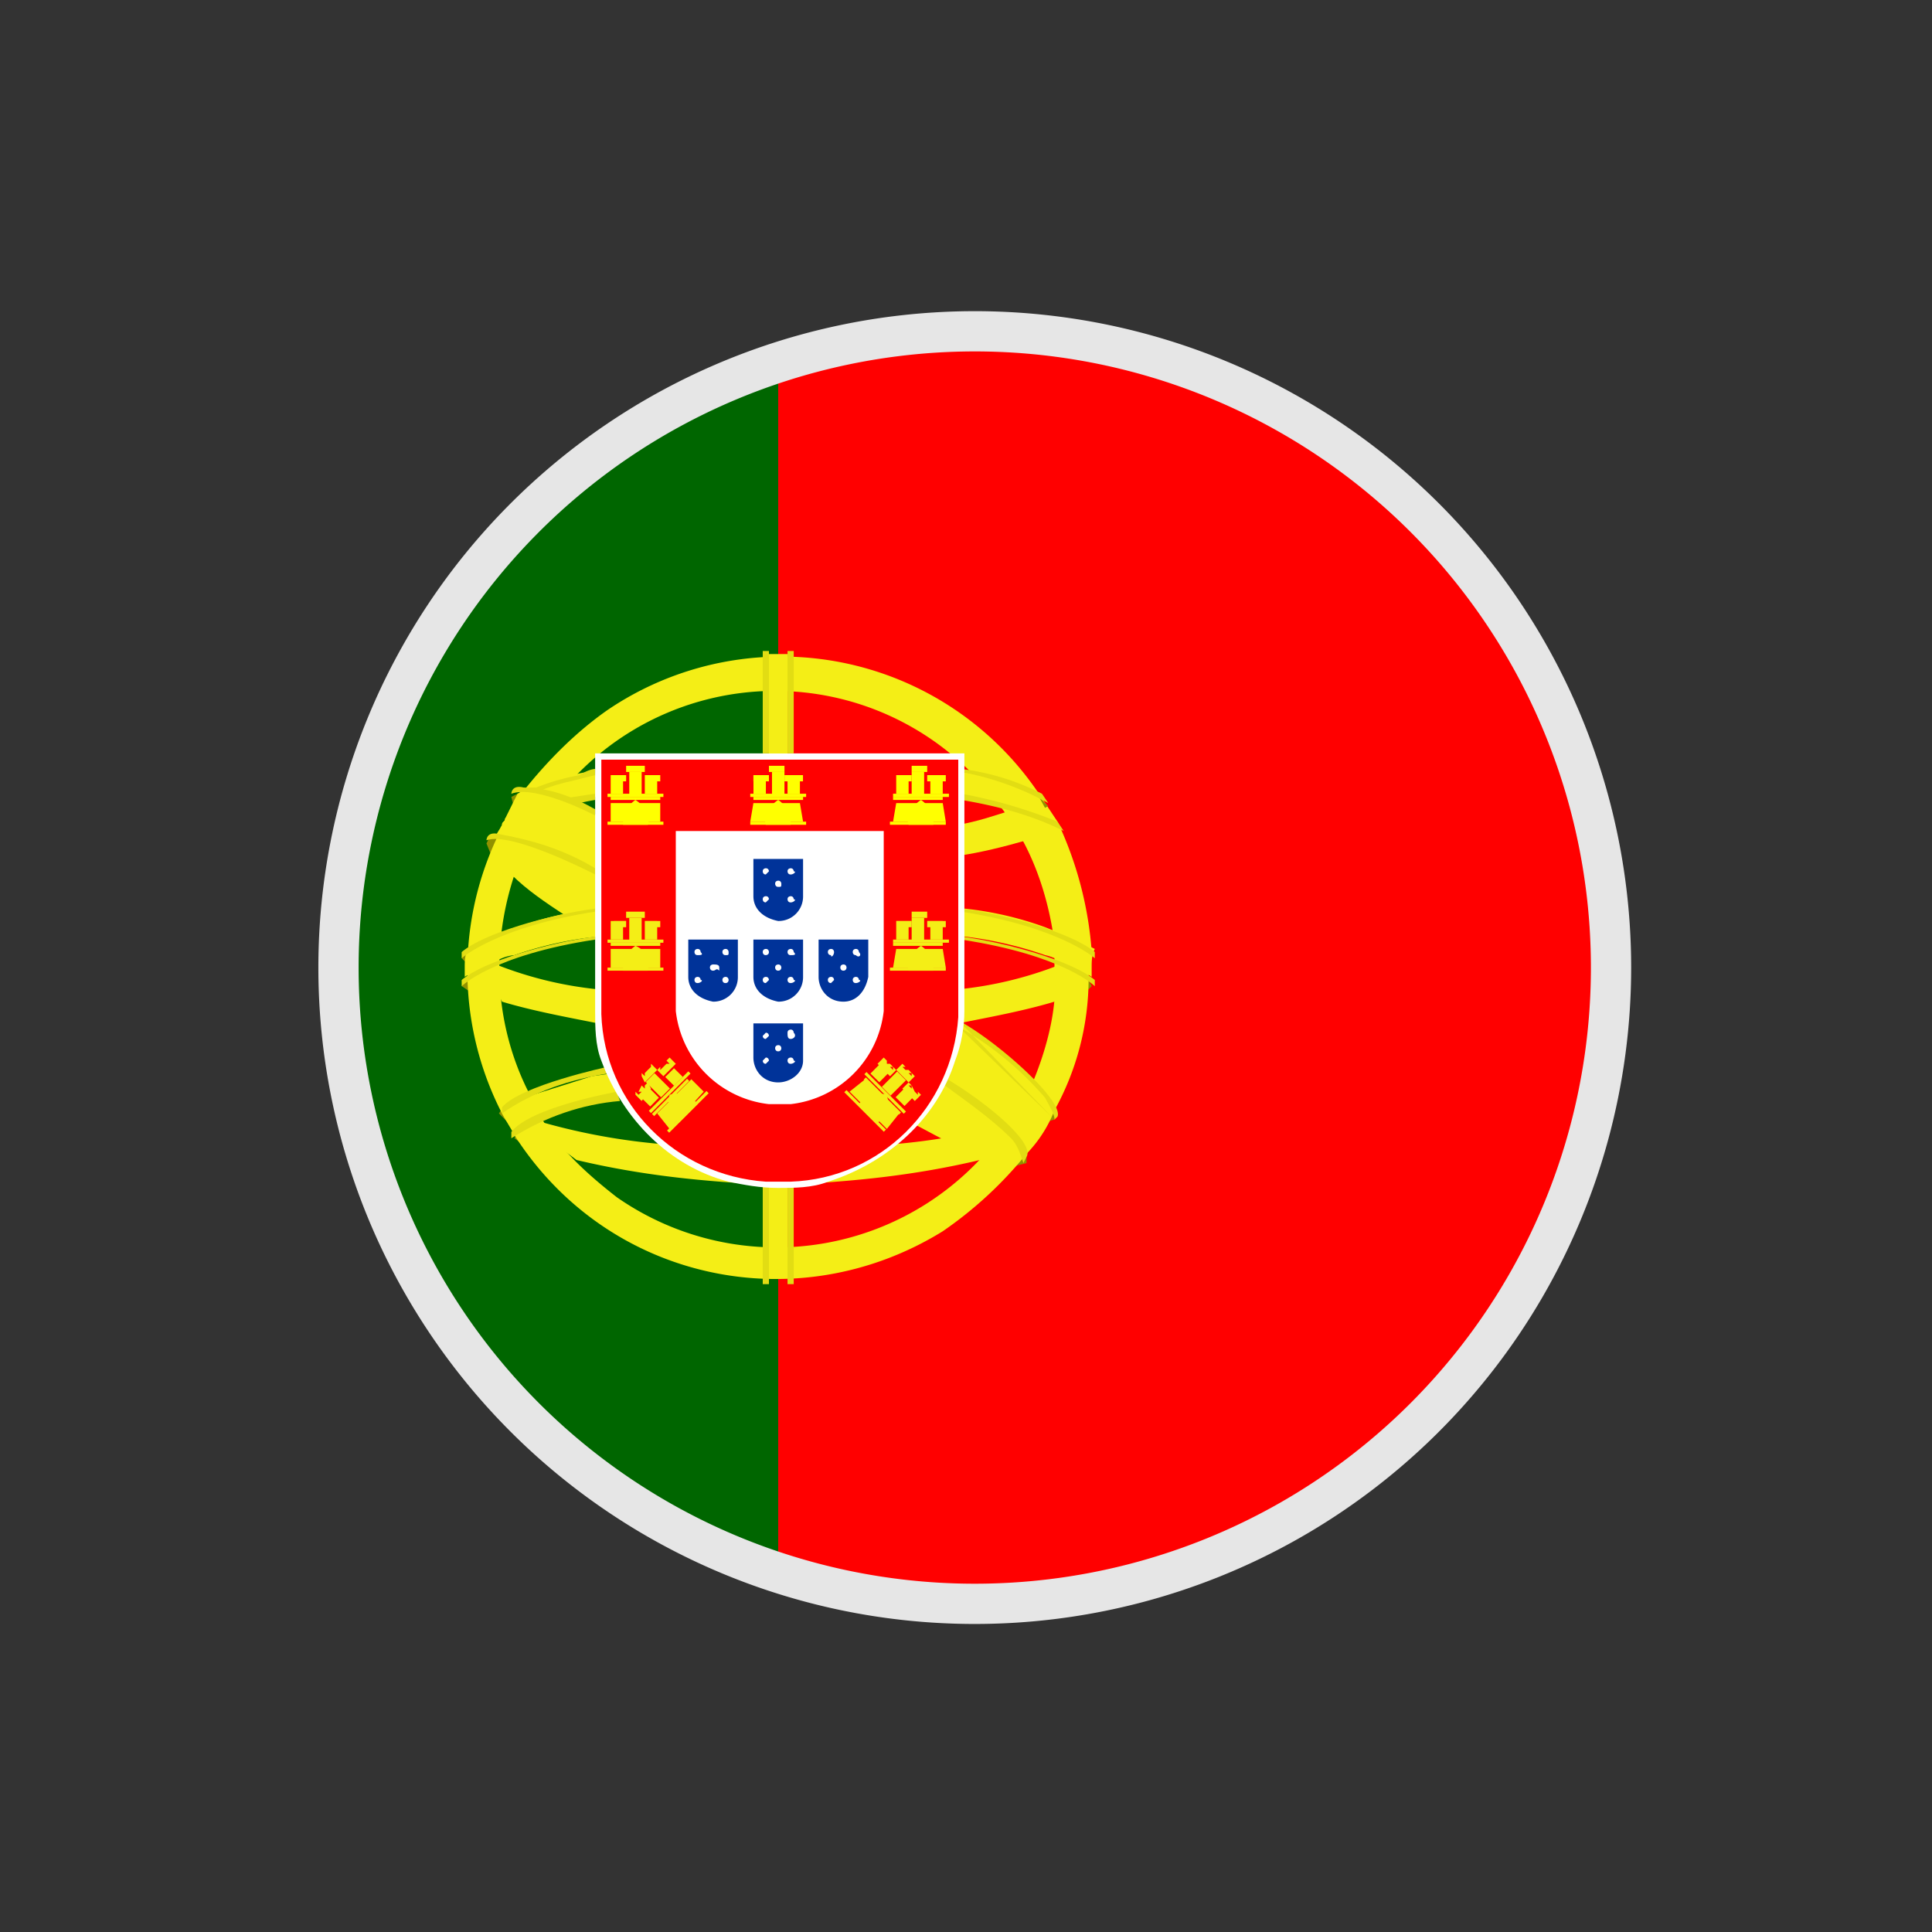 <svg width="24" height="24" fill="none" xmlns="http://www.w3.org/2000/svg">
    <rect width="100%" height="100%" fill="#333333" stroke="none"/>
    <path d="M9.667 4.54v14.92c-4.125-1.31-6.4-5.706-5.127-9.831.77-2.429 2.699-4.318 5.127-5.09Z" fill="#060"/>
    <path d="M9.667 4.54v14.92c-4.125-1.31-6.4-5.706-5.127-9.831.77-2.429 2.699-4.318 5.127-5.09Z" fill="#060"/>
    <path d="M19.807 12.02c0 4.317-3.508 7.787-7.826 7.787a7.82 7.82 0 0 1-2.314-.347V4.54c4.126-1.273 8.521 1.002 9.793 5.127.232.772.347 1.543.347 2.352Z" fill="red"/>
    <path d="m6.39 14.14.155.115-.116-.192-.039.077ZM6.198 13.831l.154.155.038-.155-.115-.115-.077.115ZM6.352 9.899l.038.154.116-.039v-.192l-.154.077Z" fill="#919100"/>
    <path d="M6.352 10.863c.193.193.424.347.655.5.193.117.501-.115.501-.115l.039-.617-.501-.23-.579-.117-.115.579Z" fill="#F4EE16"/>
    <path d="m6.043 10.477.077.193.078-.27h-.116l-.039.077Z" fill="#919100"/>
    <path d="m11.325 13.947.579.308.77-.192-.539-.656-.347-.154-.463.694Z" fill="#F4EE16"/>
    <path d="m13.099 13.908-.154.039.038-.154h.077l.039.038v.077ZM12.752 14.448l-.155.039v-.155l.116-.038.039.077v.077Z" fill="#919100"/>
    <path d="M11.056 14.217a7.869 7.869 0 0 0 1.657-.309c.386-.192-.54.502-.54.502-.81.192-1.58.27-2.428.308l1.31-.501ZM8.28 14.217a7.869 7.869 0 0 1-1.658-.309c-.386-.192.54.502.54.502.81.192 1.58.27 2.428.308l-1.31-.501ZM11.904 12.29a4.723 4.723 0 0 0 1.272-.31c.231-.153-.077.463-.077.463-.386.116-.81.193-1.195.27-.27 0 0-.424 0-.424ZM7.431 12.29a4.723 4.723 0 0 1-1.272-.31c-.231-.153.077.463.077.463.386.116.81.193 1.195.27.27 0 0-.424 0-.424Z" fill="#F4EE16"/>
    <path d="m13.562 12.25-.078.078v-.193l.039.039.039.077Z" fill="#919100"/>
    <path d="M11.904 10.246c.23-.039.462-.116.694-.193l.154.385c-.27.078-.579.155-.848.193v-.385Z" fill="#F4EE16"/>
    <path d="M13.176 10.323h-.039l-.038-.116.077.116ZM5.735 12.25l.116.078v-.193l-.077.039-.039.077Z" fill="#919100"/>
    <path d="M13.562 11.826a4.573 4.573 0 0 0-.425-1.619l-.231-.347a3.852 3.852 0 0 0-5.359-1.04c-.386.27-.733.616-1.041 1.002 0 0 0 .038-.039.038l-.038.077-.116.232-.038.038c0 .039-.039.039-.039.077-.038.039-.038.077-.077.154a3.881 3.881 0 0 0 .077 3.393c.039.077.116.193.154.27 1.157 1.812 3.509 2.313 5.32 1.195a4.91 4.91 0 0 0 1.042-.963c.115-.155.231-.348.347-.54a3.38 3.38 0 0 0 .424-1.62v-.154c.039-.077.039-.154.039-.193Zm-.733 1.62a2.302 2.302 0 0 1-.347.578 3.468 3.468 0 0 1-4.82.848c-.346-.27-.693-.578-.925-.964-.038-.077-.115-.192-.154-.308-.501-.964-.501-2.12-.038-3.123.077-.154.154-.27.23-.424 0-.039.04-.039.04-.077l.038-.039.039-.077.192-.154.039-.039.038-.038a3.433 3.433 0 0 1 4.897-.039l.116.116c.115.116.192.231.308.386.347.462.54 1.04.617 1.619V12.096c.038.386-.077.887-.27 1.35Z" fill="#F4EE16"/>
    <path d="m13.022 10.014-.077.039-.039-.154.116.115ZM13.562 11.903l-.04.078-.038-.155h.039l.039.077Z" fill="#919100"/>
    <path d="m7.74 13.6-.771.193-.193.077-.193.077-.154.116c-.039-.078-.116-.193-.154-.27l.038-.039.193-.115.116-.039.732-.231.27-.039.116.27Z" fill="#F4EE16"/>
    <path d="M7.547 13.253s-1.08.231-1.31.501v.077c.385-.27.847-.424 1.348-.501l-.038-.077ZM7.663 13.562s-1.08.192-1.311.5v.078c.424-.27.887-.424 1.35-.463l-.04-.115Z" fill="#E2DD13"/>
    <path d="M13.099 13.793a1.618 1.618 0 0 1-.347.54l-.154-.193-.116-.116-.386-.308-.385-.309.231-.694c.309.232.617.463.887.733.077.077.193.192.27.347Z" fill="#F4EE16"/>
    <path d="M11.904 12.675c.5.27 1.31 1.002 1.233 1.195l-.038.039-1.195-1.234Zm1.195 1.233c0-.077-.077-.192-.116-.27a4.027 4.027 0 0 0-1.08-.886l1.196 1.156ZM11.634 13.33c.501.27 1.233.848 1.118 1.041l-.039.077c-.038-.116-.077-.231-.154-.308-.27-.27-.617-.502-.925-.733v-.077Z" fill="#E2DD13"/>
    <path d="M13.561 12.02v.115c-.115-.077-.27-.116-.385-.193a.65.65 0 0 0-.193-.077 4.703 4.703 0 0 0-1.002-.231c-.193.038 0-.347 0-.347a4.22 4.22 0 0 1 1.002.231l.193.077c.154.039.27.116.424.193-.039.077-.039.154-.039.231Z" fill="#F4EE16"/>
    <path d="M11.942 11.287c.579.077 1.388.308 1.658.54v.077s-.424-.386-1.658-.579v-.038ZM11.942 11.634c.579.077 1.388.308 1.658.54v.077s-.386-.386-1.658-.579v-.038Z" fill="#E2DD13"/>
    <path d="m5.735 11.903.077.078.039-.155h-.077l-.039.077Z" fill="#919100"/>
    <path d="M5.773 12.02v.115c.116-.077.27-.116.386-.193a.547.547 0 0 1 .231-.077 4.542 4.542 0 0 1 1.041-.231c.193.038 0-.347 0-.347a4.22 4.22 0 0 0-1.002.231l-.193.077c-.154.039-.27.116-.424.193-.039.077-.039.154-.039.231Z" fill="#F4EE16"/>
    <path d="M7.393 11.287c-.579.077-1.388.308-1.658.54v.077s.424-.386 1.658-.579v-.038ZM7.393 11.634c-.579.077-1.388.308-1.658.54v.077s.386-.386 1.658-.579v-.038Z" fill="#E2DD13"/>
    <path d="m13.06 10.207-.578-.193a1.548 1.548 0 0 0-.578-.115V9.59s.115 0 .27.039c.23.038.462.116.693.193.077.154.155.27.193.385ZM9.783 14.718h-.231v1.157h.231v-1.157Z" fill="#F4EE16"/>
    <path d="M9.86 14.68h-.077v1.272h.077v-1.273ZM9.552 14.68h-.077v1.272h.077v-1.273ZM11.942 9.86c.424.077.81.193 1.195.347l.077.116c-.385-.193-.81-.308-1.272-.386V9.86ZM11.942 9.552a3.03 3.03 0 0 1 1.002.308l.078.116a3.616 3.616 0 0 0-1.08-.386v-.038Z" fill="#E2DD13"/>
    <path d="M7.431 9.899h-.038c-.193 0-.386.038-.54.115-.154.039-.347.116-.463.155l-.115.038v-.038l.115-.232.039-.077.154-.077c.154-.077.347-.116.54-.154.116-.039.193-.039.231-.039h.039l.038.309Z" fill="#F4EE16"/>
    <path d="M7.393 9.86v.077a3.212 3.212 0 0 0-.579.155c-.192.038-.347.077-.5.115l-.078.039c0-.039.039-.039.039-.077l.038-.039.116-.038c.154-.039.308-.116.463-.155.23-.038.5-.077.5-.077ZM7.393 9.552v.077l-.309.077a2.23 2.23 0 0 0-.54.193l-.115.038.039-.077.038-.038c.039-.039.077-.039.154-.039a2.84 2.84 0 0 1 .54-.154c.116-.077.193-.077.193-.077Z" fill="#E2DD13"/>
    <path d="M7.431 10.13v.733l-.308-.154-.347-.155-.193-.077-.077-.038-.308-.039h-.039c0-.039.039-.077.077-.154 0-.039.039-.039.039-.077l.038-.039.116-.231.038-.077h.116l.309.077.115.038.424.193Z" fill="#F4EE16"/>
    <path d="M7.393 10.13s-.733-.386-1.041-.27c0 0 0-.116.154-.077.308 0 .617.116.887.27v.077ZM7.393 10.863s-1.041-.54-1.35-.425c0 0 0-.115.155-.077.424.077.81.193 1.195.425v.077Z" fill="#E2DD13"/>
    <path d="M11.98 9.36v3.2c0 .192-.038.423-.115.616-.231.732-.848 1.272-1.58 1.504-.193.077-.425.077-.617.077-.232 0-.425-.039-.617-.077-.733-.193-1.311-.771-1.581-1.504-.077-.193-.077-.424-.077-.617v-3.2h4.588Z" fill="#fff"/>
    <path d="M11.904 9.475v3.161c-.078 1.118-.964 2.005-2.082 2.043h-.309c-1.118-.077-2.005-.963-2.043-2.082V9.437h4.434v.039Z" fill="red"/>
    <path d="M10.978 10.323v2.236a1.312 1.312 0 0 1-1.156 1.157h-.27a1.312 1.312 0 0 1-1.157-1.157v-2.236h2.583Z" fill="#fff"/>
    <path d="M9.359 10.67v.463c0 .154.116.27.308.308a.304.304 0 0 0 .309-.308v-.463h-.617Zm.154.54c-.038 0-.038-.039-.038-.039 0-.038.038-.038.038-.038.039 0 .039.038.039.038l-.039.039Zm0-.347c-.038 0-.038-.039-.038-.039 0-.038.038-.038.038-.038.039 0 .039.038.039.038l-.039.039Zm.154.154c-.038 0-.038-.039-.038-.039 0-.038.038-.038.038-.038.039 0 .039.038.039.038 0 .039 0 .039-.039.039Zm.155.193c-.039 0-.039-.039-.039-.039 0-.038.039-.038.039-.038.038 0 .038.038.038.038.039 0 0 .039-.038.039Zm0-.347c-.039 0-.039-.039-.039-.039 0-.038.039-.038.039-.038.038 0 .038.038.038.038.039 0 0 .039-.038.039ZM9.359 11.672v.463c0 .154.116.27.308.308a.304.304 0 0 0 .309-.308v-.463h-.617Zm.154.54c-.038 0-.038-.038-.038-.038 0-.039.038-.039.038-.039.039 0 .039.039.039.039l-.039.038Zm0-.347c-.038 0-.038-.038-.038-.038 0-.039.038-.039.038-.039.039 0 .039.039.039.039 0 .038-.039.038-.039.038Zm.154.193c-.038 0-.038-.039-.038-.039 0-.038.038-.038.038-.038.039 0 .039.038.039.038s0 .039-.039.039Zm.155.154c-.039 0-.039-.038-.039-.038 0-.039.039-.039.039-.039.038 0 .038.039.038.039.039 0 0 .038-.038.038Zm0-.347c-.039 0-.039-.038-.039-.038 0-.039.039-.039.039-.039.038 0 .038.039.038.039.039.038 0 .038-.038.038ZM8.55 11.672v.463c0 .154.115.27.308.308a.304.304 0 0 0 .308-.308v-.463H8.55Zm.115.54c-.038 0-.038-.038-.038-.038 0-.039.038-.039.038-.039.039 0 .039.039.039.039.038 0 0 .038-.039.038Zm0-.347c-.038 0-.038-.038-.038-.038 0-.039.038-.039.038-.039.039 0 .039.039.039.039.038.038 0 .038-.039.038Zm.193.193c-.039 0-.039-.039-.039-.039 0-.038.039-.038.039-.038.038 0 .077 0 .077.038v.039c-.039-.039-.039 0-.077 0Zm.154.154c-.038 0-.038-.038-.038-.038 0-.039.038-.039.038-.039.039 0 .039.039.039.039s0 .038-.039.038Zm0-.347c-.038 0-.038-.038-.038-.038 0-.039.038-.039.038-.039.039 0 .039.039.039.039 0 .038 0 .038-.039.038ZM10.169 11.672v.463c0 .154.115.308.308.308.154 0 .27-.115.309-.308v-.463h-.617Zm.154.54c-.039 0-.039-.038-.039-.038 0-.039.039-.039.039-.039.038 0 .038.039.038.039l-.038.038Zm0-.347c-.039 0-.039-.038-.039-.038 0-.039.039-.039.039-.039.038 0 .038.039.038.039 0 .038-.038.077-.038.038 0 .039 0 .039 0 0Zm.154.193c-.038 0-.038-.039-.038-.039 0-.038.038-.038.038-.038.039 0 .039.038.039.038s0 .039-.039.039Zm.154.154c-.038 0-.038-.038-.038-.038 0-.039.038-.039.038-.039.039 0 .039.039.039.039.039 0 0 .038-.039.038Zm0-.347c-.038 0-.038-.038-.038-.038 0-.039.038-.039.038-.039.039 0 .039.039.039.039.039.038 0 .077-.039.038 0 .039 0 .039 0 0ZM9.359 12.675v.462c0 .155.116.309.308.309.155 0 .309-.116.309-.27v-.463h-.617v-.038Zm.154.54c-.038 0-.038-.039-.038-.039l.038-.039c.039 0 .039.039.039.039l-.039.039Zm0-.309c-.038 0-.038-.038-.038-.038l.038-.039c.039 0 .039.039.039.039l-.039.038Zm.154.154c-.038 0-.038-.038-.038-.038 0-.039.038-.039.038-.039.039 0 .039.039.039.039s0 .038-.039.038Zm.155.155c-.039 0-.039-.039-.039-.039 0-.039.039-.039.039-.039.038 0 .038.039.038.039.039 0 0 .039-.038.039Zm0-.309c-.039 0-.039-.038-.039-.077s.039-.039.039-.039c.038 0 .038.039.038.039.039.039 0 .077-.038.077Z" fill="#039"/>
    <path d="M10.014 9.86H9.32V9.9h.694V9.86ZM9.745 9.59H9.59v.27h.155v-.27ZM9.976 10.207H9.32l.039-.231h.578l.039.231Z" fill="#FF0"/>
    <path d="M9.822 10.246a.35.35 0 0 0-.155-.309c-.115.077-.192.193-.154.309h.309Z" fill="#FF0"/>
    <path d="M10.014 10.207H9.32v.039h.694v-.039ZM9.976 9.899h-.617v.038h.617V9.9ZM9.745 9.513h-.193v.077h.193v-.077ZM9.937 9.706h-.154v.154h.154v-.154ZM9.937 9.629h-.192v.077h.23v-.077h-.038ZM9.513 9.706H9.36v.154h.154v-.154ZM9.398 9.629h.154v.077h-.193v-.077h.039ZM9.745 10.207c0-.154-.039-.193-.078-.193-.038 0-.077.039-.077.193h.155ZM11.788 9.86h-.694V9.9h.694V9.86ZM11.48 9.59h-.155v.27h.155v-.27ZM11.75 10.207h-.656l.039-.231h.578l.038.231Z" fill="#FF0"/>
    <path d="M11.595 10.246a.35.35 0 0 0-.154-.309c-.116.077-.193.193-.154.309h.308Z" fill="#FF0"/>
    <path d="M11.75 10.207h-.695v.039h.694v-.039ZM11.71 9.899h-.616v.038h.617V9.9ZM11.48 9.513h-.155v.077h.193v-.077h-.039ZM11.71 9.706h-.153v.154h.154v-.154ZM11.71 9.629h-.192v.077h.231v-.077h-.038ZM11.287 9.706h-.154v.154h.154v-.154ZM11.133 9.629h.192v.077h-.192v-.077ZM11.518 10.207c0-.154-.039-.193-.077-.193-.039 0-.116.078-.116.193h.193Z" fill="#FF0"/>
    <path d="M11.788 11.672h-.694v.039h.694v-.039ZM11.48 11.402h-.155v.27h.155v-.27ZM11.75 12.02h-.656l.039-.232h.578l.038.231Z" fill="#F4EE16"/>
    <path d="M11.595 12.058a.35.35 0 0 0-.154-.309c-.116.078-.193.193-.154.309h.308Z" fill="#F4EE16"/>
    <path d="M11.75 12.02h-.695v.038h.694v-.039ZM11.71 11.71h-.616v.04h.617v-.04ZM11.48 11.325h-.155v.077h.193v-.077h-.039ZM11.71 11.518h-.153v.154h.154v-.154ZM11.71 11.44h-.192v.078h.231v-.077h-.038ZM11.287 11.518h-.154v.154h.154v-.154ZM11.133 11.44h.192v.078h-.192v-.077Z" fill="#F4EE16"/>
    <path d="M11.518 12.02c0-.155-.039-.155-.077-.155-.039 0-.116.038-.116.154h.193ZM10.764 13.317l-.027.027.49.491.027-.027-.49-.491ZM11.145 13.31l-.19.191.108.109.191-.19-.109-.11ZM11.017 14.024l-.463-.463.193-.154.424.424-.154.193Z" fill="#F4EE16"/>
    <path d="M10.901 13.947c.116-.077.155-.193.116-.347a.311.311 0 0 0-.347.116l.231.23Z" fill="#F4EE16"/>
    <path d="m10.516 13.541-.028.027.491.491.027-.027-.49-.49ZM10.756 13.384l-.027.027.436.436.027-.027-.436-.436ZM11.325 13.33v.039l-.038-.039h.038l-.038-.039h-.039l-.038-.038h.038l-.038-.039-.077.077.154.155.077-.077-.039-.039ZM11.235 13.52l-.109.11.11.109.108-.11-.109-.108Z" fill="#F4EE16"/>
    <path d="M11.402 13.562v.038l-.038-.038-.039-.078v.039l-.038-.039h.038l-.038-.038-.077.077.154.154.077-.077-.039-.038ZM10.922 13.226l-.109.11.11.108.108-.109-.109-.109Z" fill="#F4EE16"/>
    <path d="M11.017 13.176v.039h.039l.038.038h-.038l.038.039v-.039l.039.039-.077.077-.155-.154.077-.078.039.039ZM10.863 13.87c.115-.116.077-.154.038-.193-.038-.038-.077-.038-.193.039l.155.154Z" fill="#F4EE16"/>
    <path d="M8.241 9.86h-.694V9.9h.694V9.86ZM7.971 9.59h-.154v.27h.154v-.27ZM7.586 10.207h.616v-.231h-.616v.231Z" fill="#FF0"/>
    <path d="M7.74 10.246a.35.35 0 0 1 .154-.309c.116.077.193.193.154.309H7.74Z" fill="#FF0"/>
    <path d="M8.241 10.207h-.694v.039h.694v-.039ZM8.202 9.899h-.616v.038h.616V9.9ZM7.817 9.513h.193v.077h-.232v-.077h.039ZM7.74 9.706h-.154v.154h.154v-.154ZM7.624 9.629h.154v.077h-.192v-.077h.038ZM8.164 9.706H8.01v.154h.154v-.154ZM8.164 9.629H8.01v.077h.192v-.077h-.038ZM7.817 10.207c0-.154.038-.193.077-.193s.077.039.077.193h-.154Z" fill="#FF0"/>
    <path d="M8.241 11.672h-.694v.039h.694v-.039ZM7.971 11.402h-.154v.27h.154v-.27ZM7.586 12.02h.616v-.232h-.616v.231Z" fill="#F4EE16"/>
    <path d="M7.74 12.058a.35.35 0 0 1 .154-.309.262.262 0 0 1 .154.309H7.74Z" fill="#F4EE16"/>
    <path d="M8.241 12.02h-.694v.038h.694v-.039ZM8.202 11.71h-.616v.04h.616v-.04ZM7.817 11.325h.193v.077h-.232v-.077h.039ZM7.74 11.518h-.154v.154h.154v-.154ZM7.624 11.44h.154v.078h-.192v-.077h.038ZM8.164 11.518H8.01v.154h.154v-.154ZM8.164 11.44H8.01v.078h.192v-.077h-.038Z" fill="#F4EE16"/>
    <path d="M7.817 12.02c0-.155.038-.155.077-.155s.077.038.077.154h-.154ZM8.55 13.309l-.49.49.027.028.491-.491-.027-.027ZM8.13 13.332l-.108.109.19.19.11-.109-.191-.19ZM8.318 14.024l.424-.463-.154-.154-.424.424.154.193Z" fill="#F4EE16"/>
    <path d="M8.434 13.947c-.116-.077-.155-.193-.116-.347.116-.039.27 0 .347.116l-.231.23Z" fill="#F4EE16"/>
    <path d="m8.776 13.553-.49.491.027.027.49-.49-.027-.028ZM8.535 13.401l-.436.436.027.028.436-.437-.027-.027ZM7.971 13.33l.039.039v-.039l.038-.039.039-.038v-.039l.077.077-.154.155-.039-.077v-.039ZM8.076 13.527l-.109.109.11.109.108-.109-.109-.11Z" fill="#F4EE16"/>
    <path d="m7.894 13.562.038.038.039-.038h-.039l.039-.078.039.039v-.039l.038-.038.039.077-.116.154-.077-.077v-.038ZM8.373 13.27l-.109.109.11.109.108-.11-.109-.108ZM8.28 13.176l.038.039h-.039l-.038.038-.039.039v-.039l-.038.039.077.077.154-.154-.077-.078-.039.039ZM8.472 13.87c-.115-.116-.077-.154-.038-.193.038-.038.077-.038.192.039l-.154.154ZM9.783 8.125h-.231V9.36h.231V8.125Z" fill="#F4EE16"/>
    <path d="M9.86 8.087h-.077v1.272h.077V8.087ZM9.552 8.087h-.077v1.272h.077V8.087Z" fill="#E2DD13"/>
    <path d="M12.02 19.923a7.904 7.904 0 1 0 0-15.807 7.904 7.904 0 0 0 0 15.807Z" stroke="#E6E6E6" stroke-width=".5" stroke-miterlimit="10"/>
</svg>
